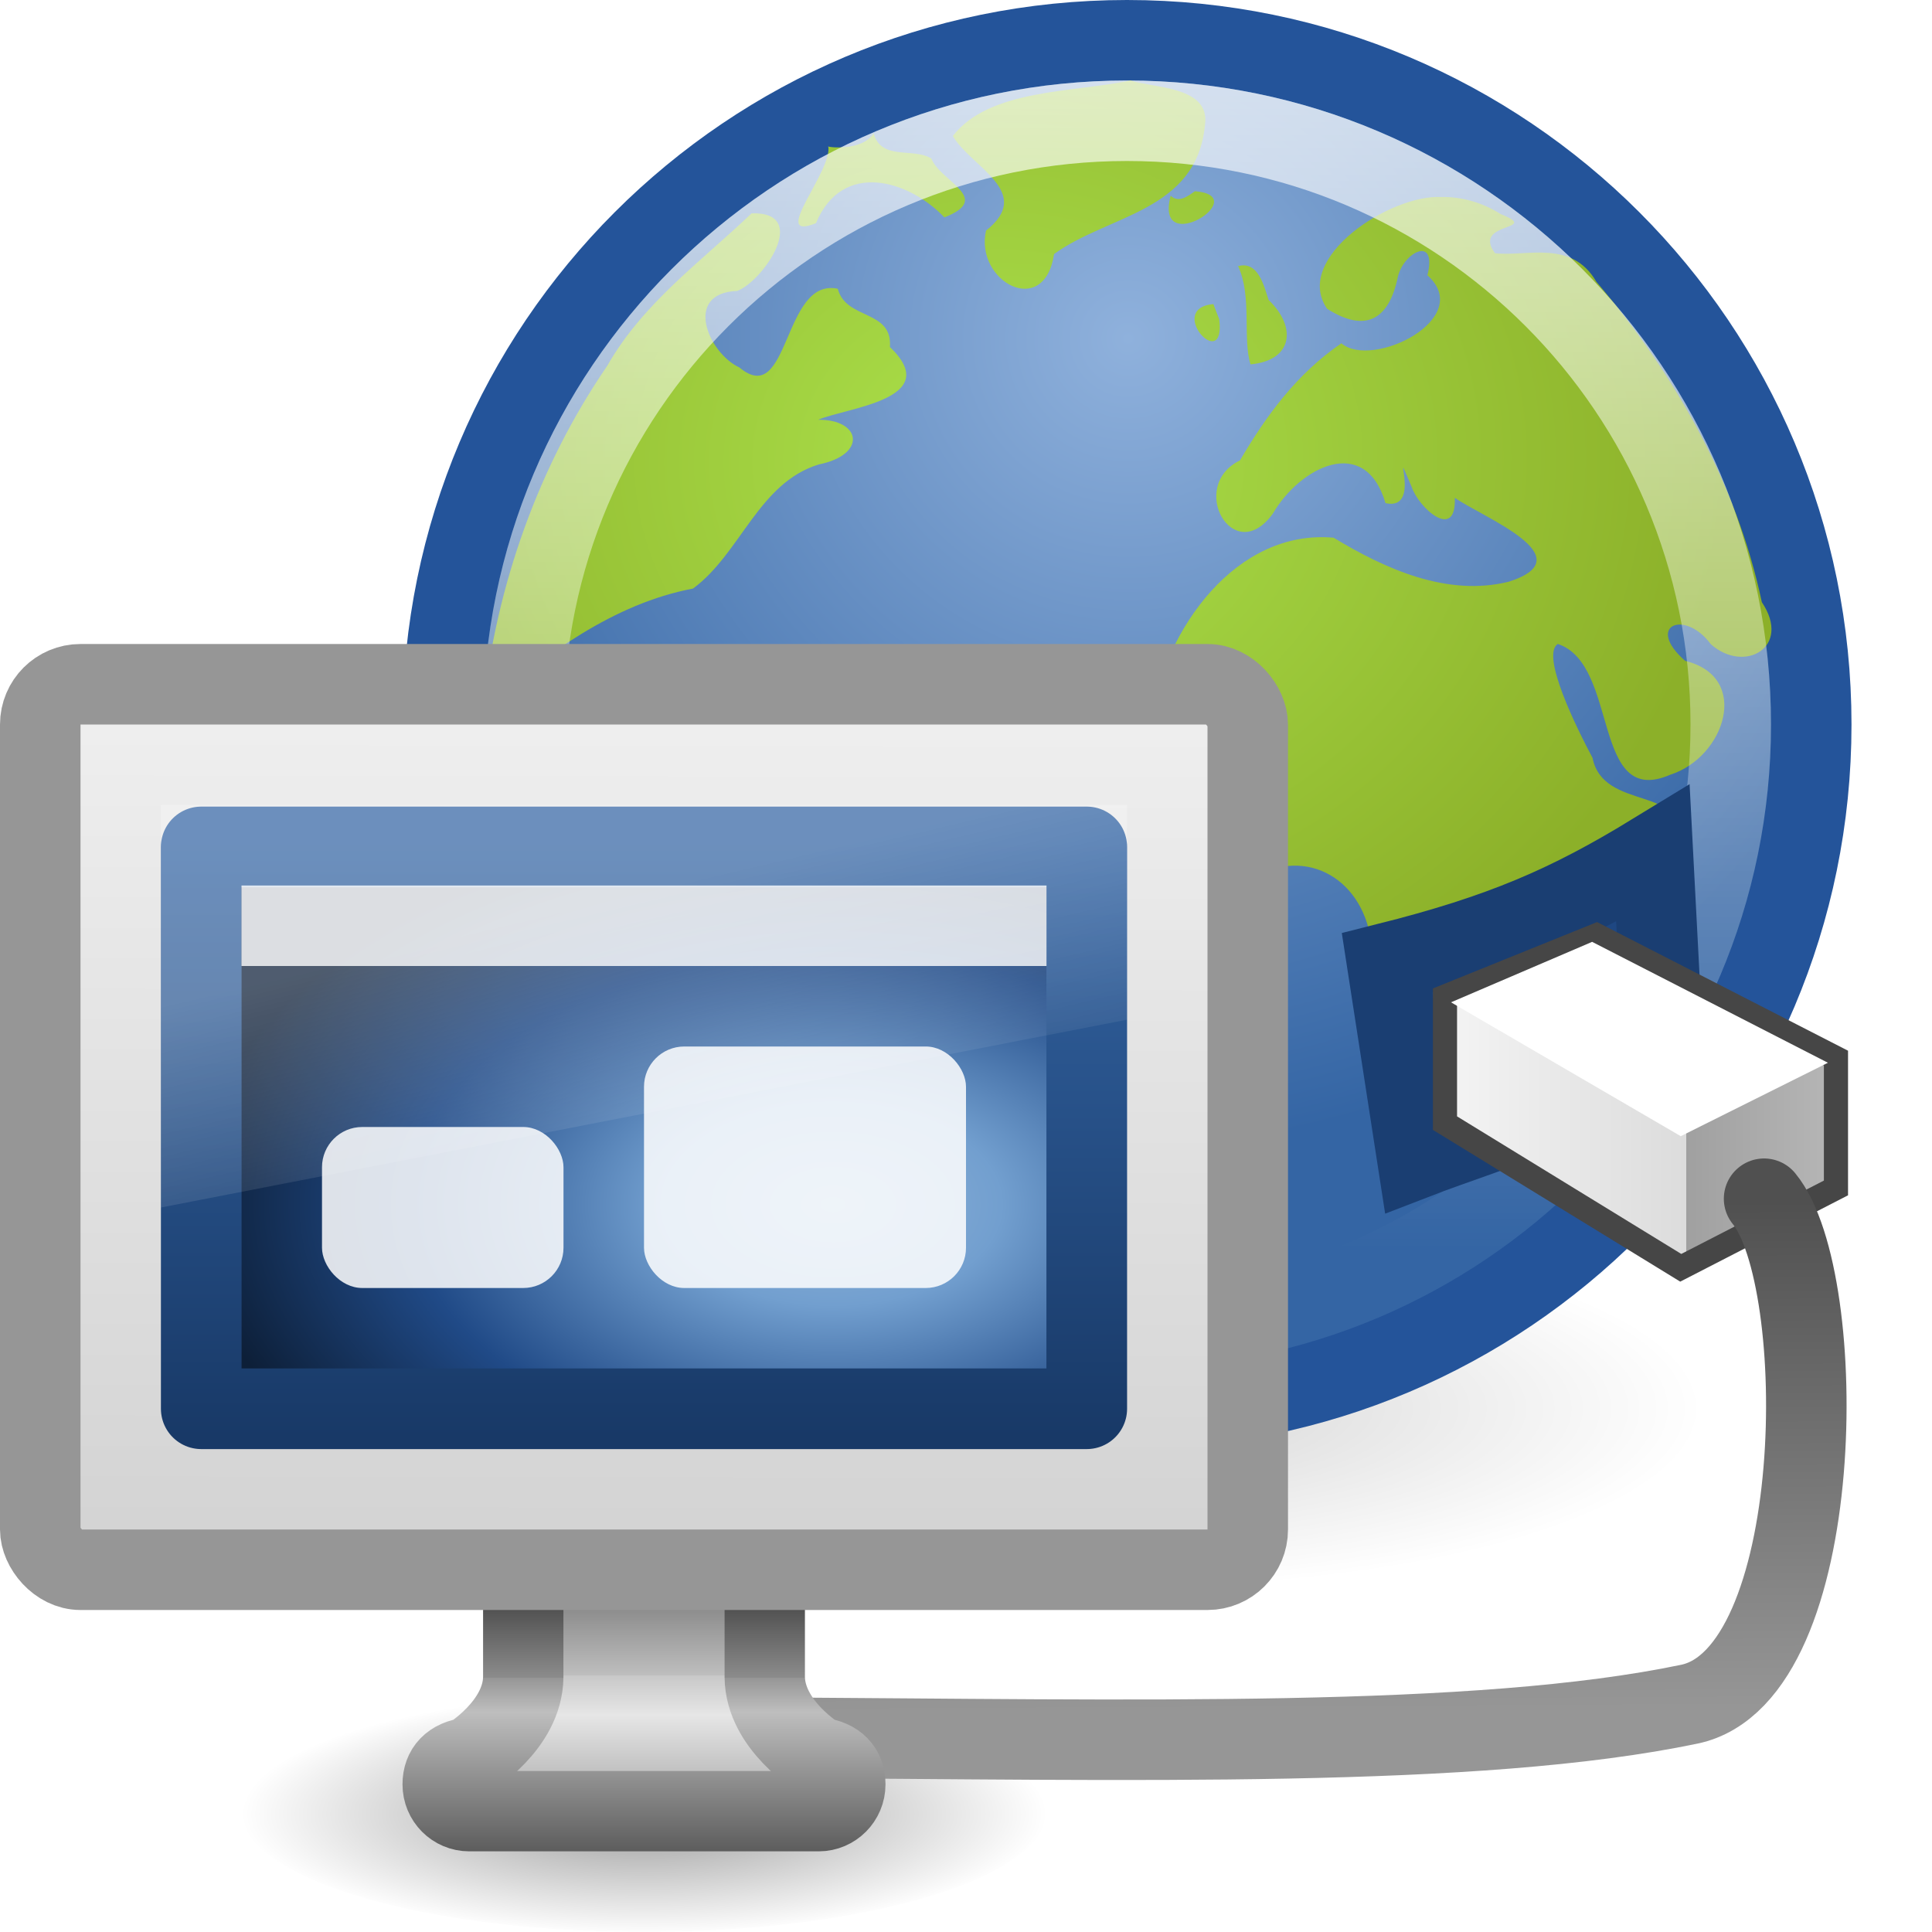 <?xml version="1.0" encoding="UTF-8"?>
<!-- Created with Inkscape (http://www.inkscape.org/) -->
<svg id="svg7324" width="24" height="24" version="1.1" xmlns="http://www.w3.org/2000/svg" xmlns:cc="http://creativecommons.org/ns#" xmlns:dc="http://purl.org/dc/elements/1.1/" xmlns:rdf="http://www.w3.org/1999/02/22-rdf-syntax-ns#" xmlns:xlink="http://www.w3.org/1999/xlink">
 <defs id="defs7326">
  <filter id="filter14190" color-interpolation-filters="sRGB">
   <feGaussianBlur id="feGaussianBlur14192" stdDeviation="0.789"/>
  </filter>
  <linearGradient id="linearGradient10691">
   <stop id="stop10693" offset="0"/>
   <stop id="stop10695" style="stop-opacity:0" offset="1"/>
  </linearGradient>
  <radialGradient id="radialGradient4496" cx="26.443" cy="11.03" r="15.5" gradientTransform="matrix(1.013 -.012 .01 .812 -.154 3.738)" gradientUnits="userSpaceOnUse">
   <stop id="stop8920" style="stop-color:#abe14b" offset="0"/>
   <stop id="stop8922" style="stop-color:#8cb029" offset="1"/>
  </radialGradient>
  <linearGradient id="linearGradient2951" x1="46.224" x2="46.164" y1="41.508" y2="29.439" gradientTransform="matrix(.492 0 0 .521 .1 -.421)" gradientUnits="userSpaceOnUse">
   <stop id="stop3698" style="stop-color:#969696" offset="0"/>
   <stop id="stop3700" style="stop-color:#505050" offset="1"/>
  </linearGradient>
  <linearGradient id="linearGradient2954" x1="136.31" x2="147.19" y1="29.457" y2="29.457" gradientTransform="matrix(.518 0 0 .538 -52.797 -1.629)" gradientUnits="userSpaceOnUse">
   <stop id="stop3857" style="stop-color:#f5f5f5" offset="0"/>
   <stop id="stop3859" style="stop-color:#dcdcdc" offset=".556"/>
   <stop id="stop3861" style="stop-color:#a0a0a0" offset=".556"/>
   <stop id="stop3863" style="stop-color:#bebebe" offset="1"/>
  </linearGradient>
  <linearGradient id="linearGradient2963" x1="29.5" x2="29.5" y1="-1.773" y2="31.525" gradientTransform="matrix(.5 0 0 .5 -.75 -.25)" gradientUnits="userSpaceOnUse">
   <stop id="stop6604" style="stop-color:#fff" offset="0"/>
   <stop id="stop6606" style="stop-color:#fff;stop-opacity:0" offset="1"/>
  </linearGradient>
  <radialGradient id="radialGradient2971" cx="62.2" cy="-8.726" r="9.755" gradientTransform="matrix(1.031 0 0 1.031 -50.114 13.205)" gradientUnits="userSpaceOnUse">
   <stop id="stop8649" style="stop-color:#8fb1dc" offset="0"/>
   <stop id="stop8651" style="stop-color:#3465a4" offset="1"/>
  </radialGradient>
  <radialGradient id="radialGradient2974" cx="16.537" cy="31.564" r="16.336" gradientUnits="userSpaceOnUse" xlink:href="#linearGradient10691"/>
  <radialGradient id="radialGradient2890" cx="6.703" cy="73.616" r="7.228" gradientTransform="matrix(.692 0 0 .208 3.364 7.224)" gradientUnits="userSpaceOnUse" xlink:href="#linearGradient10691"/>
  <linearGradient id="linearGradient2892" x1="321.58" x2="321.58" y1="86.05" y2="96.245" gradientTransform="matrix(.293 0 0 .333 -85.812 -9.013)" gradientUnits="userSpaceOnUse">
   <stop id="stop3258" style="stop-color:#787878" offset="0"/>
   <stop id="stop3260" style="stop-color:#bebebe" offset=".344"/>
   <stop id="stop3262" style="stop-color:#c8c8c8" offset=".344"/>
   <stop id="stop3264" style="stop-color:#e6e6e6" offset=".49"/>
   <stop id="stop3266" style="stop-color:#8c8c8c" offset="1"/>
  </linearGradient>
  <linearGradient id="linearGradient2894" x1="22.452" x2="22.452" y1="30.05" y2="40.186" gradientTransform="matrix(.294 0 0 .333 .939 9.663)" gradientUnits="userSpaceOnUse">
   <stop id="stop3246" style="stop-color:#3c3c3c" offset="0"/>
   <stop id="stop3248" style="stop-color:#8c8c8c" offset=".348"/>
   <stop id="stop3250" style="stop-color:#969696" offset=".348"/>
   <stop id="stop3252" style="stop-color:#bebebe" offset=".473"/>
   <stop id="stop3254" style="stop-color:#5a5a5a" offset="1"/>
  </linearGradient>
  <linearGradient id="linearGradient2896" x1="20.147" x2="20.104" y1="-0" y2="31.983" gradientTransform="matrix(.32 0 0 .355 .328 8.317)" gradientUnits="userSpaceOnUse">
   <stop id="stop6546" style="stop-color:#f0f0f0" offset="0"/>
   <stop id="stop6548" style="stop-color:#d2d2d2" offset="1"/>
  </linearGradient>
  <linearGradient id="linearGradient2902" x1="12.938" x2="15.25" y1="8.438" y2="19.812" gradientTransform="matrix(.286 0 0 .333 1.143 9)" gradientUnits="userSpaceOnUse">
   <stop id="stop6594" style="stop-color:#fff;stop-opacity:.275" offset="0"/>
   <stop id="stop6596" style="stop-color:#fff;stop-opacity:0" offset="1"/>
  </linearGradient>
  <radialGradient id="radialGradient2795" cx="26.617" cy="-2.064" r="23" gradientTransform="matrix(0 -.207 .347 0 11.065 20.474)" gradientUnits="userSpaceOnUse">
   <stop id="stop2749" style="stop-color:#8fb3d9" offset="0"/>
   <stop id="stop2751" style="stop-color:#729fcf" offset=".262"/>
   <stop id="stop2829" style="stop-color:#204a87" offset=".661"/>
   <stop id="stop2831" style="stop-color:#0d1f38" offset="1"/>
  </radialGradient>
  <linearGradient id="linearGradient2797" x1="10.014" x2="10.014" y1="44.96" y2="2.877" gradientTransform="matrix(.238 0 0 .176 2.374 9.933)" gradientUnits="userSpaceOnUse">
   <stop id="stop2759" style="stop-color:#183967" offset="0"/>
   <stop id="stop2761" style="stop-color:#3465a4" offset="1"/>
  </linearGradient>
 </defs>
 <path id="path7005" transform="matrix(.439 0 0 .137 6.743 13.172)" d="m32.872 31.564a16.336 16.336 0 1 1-32.671 0 16.336 16.336 0 1 1 32.671 0z" style="fill:url(#radialGradient2974);filter:url(#filter14190);opacity:.4"/>
 <path id="path6495" d="m22.5 9c0 4.695-3.806 8.5-8.5 8.5-4.694 0-8.5-3.806-8.5-8.5 0-4.694 3.806-8.5 8.5-8.5 4.694 0 8.5 3.805 8.5 8.5z" style="fill:url(#radialGradient2971);stroke:#24549a"/>
 <path id="path2589" d="m13 22.5c0 0.828-2.239 1.5-5 1.5-2.761 0-5-0.672-5-1.5s2.239-1.5 5-1.5c2.761 0 5 0.672 5 1.5z" style="fill:url(#radialGradient2890);opacity:.4"/>
 <g id="g7013" transform="matrix(.576 0 0 .617 -3 -1.917)">
  <path id="path7015" d="m29.589 4.728c-1.242 0.244-3.044 0.168-3.831 1.117 0.389 0.627 1.769 1.129 0.715 1.905-0.246 1.022 1.255 1.789 1.468 0.472 1.167-0.795 3.075-0.848 3.255-2.602 0.119-0.781-1.112-0.737-1.605-0.892zm0.867 2.319c-0.366 1.283 1.811 0.004 0.523-0.09-0.149 0.096-0.35 0.247-0.523 0.09zm-6.407-1.255c-0.253 0.377-1.054 0.275-0.978 0.258 0.099 0.5-1.288 1.935-0.266 1.551 0.575-1.284 2.015-0.86 2.771-0.117 1.06-0.387-0.089-0.721-0.281-1.184-0.391-0.231-1.075 0.052-1.246-0.508zm12.254 1.282c-1.104-0.062-3.222 1.228-2.474 2.249 0.829 0.493 1.336 0.223 1.527-0.644 0.126-0.5 0.855-0.844 0.637-0.03 1.039 0.867-1.189 1.9-1.856 1.37-0.962 0.615-1.616 1.45-2.186 2.357-1.139 0.52-0.141 2.171 0.709 1.071 0.586-0.938 1.989-1.609 2.429-0.21 0.833 0.171 0.067-1.408 0.563-0.331 0.148 0.425 0.966 1.11 0.932 0.223 0.583 0.387 2.82 1.195 1.163 1.69-1.323 0.304-2.647-0.248-3.777-0.886-2.094-0.177-3.643 1.826-3.952 3.686-0.266 1.325 0.568 3.544 2.247 3.135 1.266-0.636 2.479 0.191 2.531 1.524 0.203 0.797 1.113 0.631 1.715 0.906 1.125 0.331 2.25 0.662 3.375 0.993-0.627-1.585 0.972-2.793 1.468-4.159 0.289-1.1-1.571-0.567-1.8-1.653-0.339-0.592-1.126-2.076-0.748-2.293 1.335 0.414 0.716 3.33 2.429 2.631 1.173-0.35 1.747-1.966 0.315-2.291-0.872-0.718-0.004-1.042 0.552-0.338 0.72 0.604 1.759 0.068 1.103-0.844-0.549-2.419-1.901-4.622-3.569-6.451-0.535-0.858-1.501-0.499-2.186-0.574-0.51-0.644 1.029-0.449 0.121-0.789-0.38-0.225-0.822-0.348-1.266-0.343zm-14.884 0.327c-1.092 0.975-2.342 1.804-3.117 3.075-1.473 2.006-2.386 4.397-2.674 6.854 1.35-1.041 2.804-2.068 4.526-2.373 1.029-0.706 1.413-2.131 2.717-2.5 1.04-0.196 0.914-0.906-0.016-0.899 0.619-0.248 2.724-0.41 1.546-1.465 0.059-0.759-0.95-0.54-1.124-1.172-1.194-0.238-1.034 2.432-2.123 1.584-0.67-0.288-1.22-1.499-0.044-1.541 0.566-0.204 1.579-1.598 0.31-1.562zm10.491 1.064c0.306 0.614 0.093 1.465 0.268 1.978 0.913-0.078 1.004-0.749 0.39-1.297-0.103-0.291-0.226-0.789-0.657-0.681zm-0.532 0.764c-1.048 0.088 0.272 1.422 0.125 0.305l-0.059-0.14-0.067-0.165z" style="fill:url(#radialGradient4496)"/>
 </g>
 <path id="path6495-2" d="m21.5 9c0 4.142-3.358 7.5-7.5 7.5-4.142 0-7.5-3.358-7.5-7.5 0-4.142 3.358-7.5 7.5-7.5 4.142 0 7.5 3.358 7.5 7.5z" style="fill:none;opacity:.8;stroke:url(#linearGradient2963)"/>
 <path id="path7111" d="m20.655 12.964c-0.847 0.718-2.248 1.112-3.049 1.422l-0.374-2.422c1.427-0.359 2.248-0.716 3.301-1.359l0.123 2.359z" style="fill-rule:evenodd;fill:#1e4782;stroke-width:1px;stroke:#1a3e72"/>
 <path id="path8110" d="m19.832 11.619-1.882 0.761v1.572l2.929 1.797 1.928-0.992v-1.613l-2.975-1.525z" style="fill-rule:evenodd;fill:url(#linearGradient2954);stroke-width:.3;stroke:#464646"/>
 <path id="path7035" d="m21.914 14.891c0.819 0.995 0.8 5.918-0.928 6.279-2.636 0.551-6.851 0.442-11.495 0.415" style="fill:none;stroke-linecap:round;stroke:url(#linearGradient2951)"/>
 <path id="path8108" d="m22.707 13.202-2.929-1.502-1.753 0.751 2.854 1.663 1.828-0.912z" style="fill-rule:evenodd;fill:#fff"/>
 <path id="path4675" d="m6.5 18.499v2.334c-0.006 0.601-0.671 1-0.671 1-0.22 0.029-0.33 0.149-0.33 0.333 0 0.185 0.148 0.333 0.33 0.333h4.342c0.181 0 0.33-0.149 0.33-0.333 0-0.185-0.11-0.304-0.33-0.333 0 0-0.665-0.4-0.671-1v-2.334h-3z" style="enable-background:new;fill:url(#linearGradient2892);stroke-dashoffset:.5;stroke-linecap:round;stroke-linejoin:round;stroke-width:.998;stroke:url(#linearGradient2894)"/>
 <rect id="rect2722" x=".5" y="8.5" width="15" height="11" rx=".5" ry=".5" style="fill:url(#linearGradient2896);stroke-dashoffset:.5;stroke-linecap:round;stroke-linejoin:round;stroke:#969696"/>
 <rect id="rect2716" x="2.5" y="10.521" width="11" height="6.979" style="color:#000000;fill-rule:evenodd;fill:url(#radialGradient2795);stroke-linecap:round;stroke-linejoin:round;stroke-width:1.002;stroke:url(#linearGradient2797)"/>
 <rect id="rect4934" x="3" y="11" width="10" height="1" style="fill:#fff;opacity:.8"/>
 <rect id="rect4936" x="4" y="14" width="3" height="2" rx=".5" ry=".5" style="fill:#fff;opacity:.85"/>
 <rect id="rect4936-2" x="8" y="13" width="4" height="3" rx=".5" ry=".5" style="fill:#fff;opacity:.85"/>
 <path id="rect6588" d="m2 10h12v2.667l-12 2.333v-5z" style="fill:url(#linearGradient2902)"/>
</svg>
